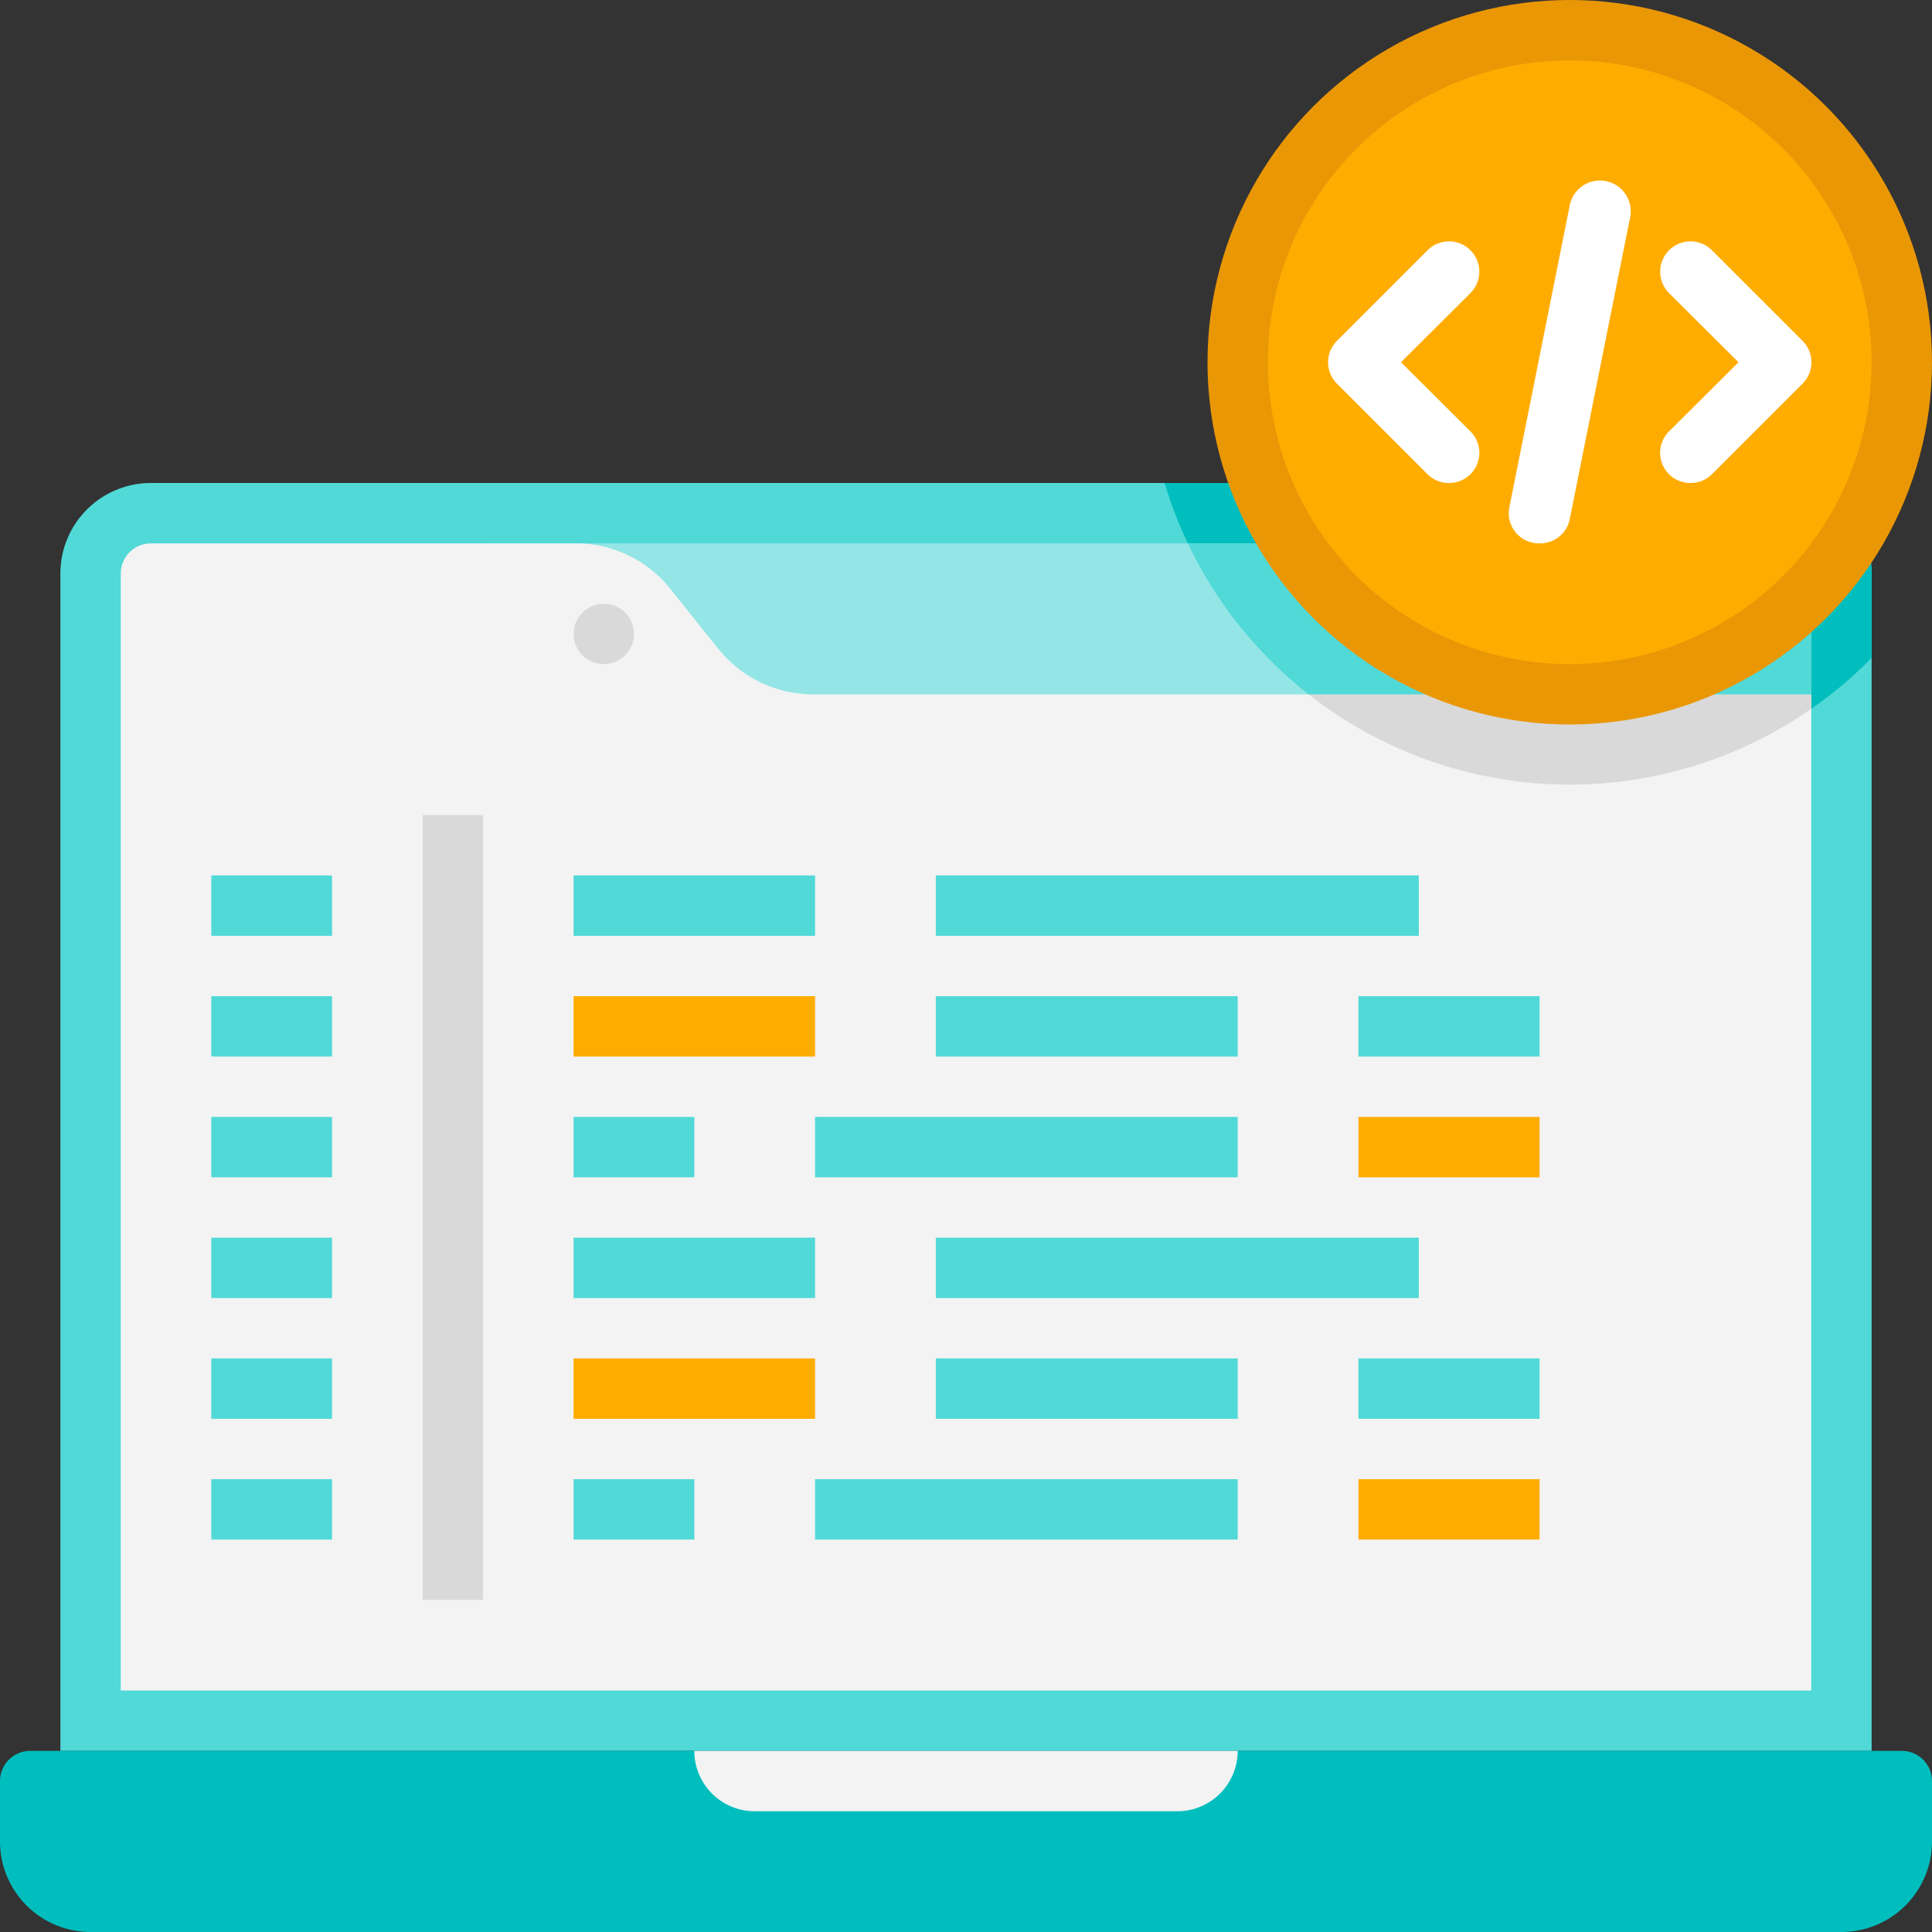 <svg id="Coding_Laptop" data-name="Coding Laptop" xmlns="http://www.w3.org/2000/svg" viewBox="0 0 64 64"><rect x="0" y="0" width="64" height="64" fill="#333333" stroke="none"/><defs><style>.cls-1{fill:#50d9d7;}.cls-2{fill:#00bebd;}.cls-3{fill:#93e6e5;}.cls-4{fill:#f3f3f3;}.cls-5{fill:#d9d9d9;}.cls-6{fill:#ffac00;}.cls-7{fill:#ea9706;}.cls-8{fill:#fff;}</style></defs><title>Coding Laptop</title><path class="cls-1" d="M62,19V58H2V19a3,3,0,0,1,3-3H59A3,3,0,0,1,62,19Z"/><path class="cls-2" d="M1,58H63a1,1,0,0,1,1,1v2a3,3,0,0,1-3,3H3a3,3,0,0,1-3-3V59A1,1,0,0,1,1,58Z"/><path class="cls-3" d="M60,19v4H20l-4-5H59A1,1,0,0,1,60,19Z"/><path class="cls-4" d="M60,23V56H4V19a1,1,0,0,1,1-1H19.08a4,4,0,0,1,3.12,1.5c1.55,1.94,1.64,2.06,1.75,2.17a4,4,0,0,0,3,1.33Z"/><path class="cls-4" d="M39,60H25a2,2,0,0,1-2-2H41A2,2,0,0,1,39,60Z"/><rect class="cls-5" x="14" y="27" width="2" height="26"/><rect class="cls-1" x="7" y="29" width="4" height="2"/><rect class="cls-1" x="7" y="33" width="4" height="2"/><rect class="cls-1" x="7" y="37" width="4" height="2"/><rect class="cls-1" x="7" y="41" width="4" height="2"/><rect class="cls-1" x="7" y="45" width="4" height="2"/><rect class="cls-1" x="7" y="49" width="4" height="2"/><rect class="cls-1" x="19" y="29" width="8" height="2"/><rect class="cls-1" x="31" y="29" width="16" height="2"/><rect class="cls-1" x="19" y="41" width="8" height="2"/><rect class="cls-1" x="31" y="41" width="16" height="2"/><rect class="cls-1" x="19" y="37" width="4" height="2"/><rect class="cls-1" x="27" y="37" width="14" height="2"/><rect class="cls-6" x="19" y="33" width="8" height="2"/><rect class="cls-1" x="31" y="33" width="10" height="2"/><rect class="cls-1" x="45" y="33" width="6" height="2"/><rect class="cls-6" x="19" y="45" width="8" height="2"/><rect class="cls-1" x="31" y="45" width="10" height="2"/><rect class="cls-1" x="45" y="45" width="6" height="2"/><rect class="cls-6" x="45" y="37" width="6" height="2"/><rect class="cls-1" x="19" y="49" width="4" height="2"/><rect class="cls-1" x="27" y="49" width="14" height="2"/><rect class="cls-6" x="45" y="49" width="6" height="2"/><path class="cls-2" d="M62,19v2.79a13.45,13.45,0,0,1-2,1.69V19a1,1,0,0,0-1-1H39.35a13.78,13.78,0,0,1-.77-2H59A3,3,0,0,1,62,19Z"/><path class="cls-5" d="M60,23v.48A14,14,0,0,1,43.35,23Z"/><path class="cls-1" d="M60,19v4H43.35a14,14,0,0,1-4-5H59A1,1,0,0,1,60,19Z"/><circle class="cls-7" cx="52" cy="12" r="12"/><circle class="cls-6" cx="52" cy="12" r="10"/><circle class="cls-5" cx="20" cy="21" r="1"/><path class="cls-8" d="M48,16a1,1,0,0,1-.71-.29l-3-3a1,1,0,0,1,0-1.42l3-3a1,1,0,0,1,1.42,1.42L46.41,12l2.3,2.29A1,1,0,0,1,48,16Z"/><path class="cls-8" d="M56,16a1,1,0,0,1-.71-1.71L57.59,12l-2.3-2.29a1,1,0,0,1,1.42-1.42l3,3a1,1,0,0,1,0,1.42l-3,3A1,1,0,0,1,56,16Z"/><path class="cls-8" d="M51,18a1,1,0,0,1-1-1.2l2-10a1,1,0,1,1,2,.4l-2,10A1,1,0,0,1,51,18Z"/></svg>